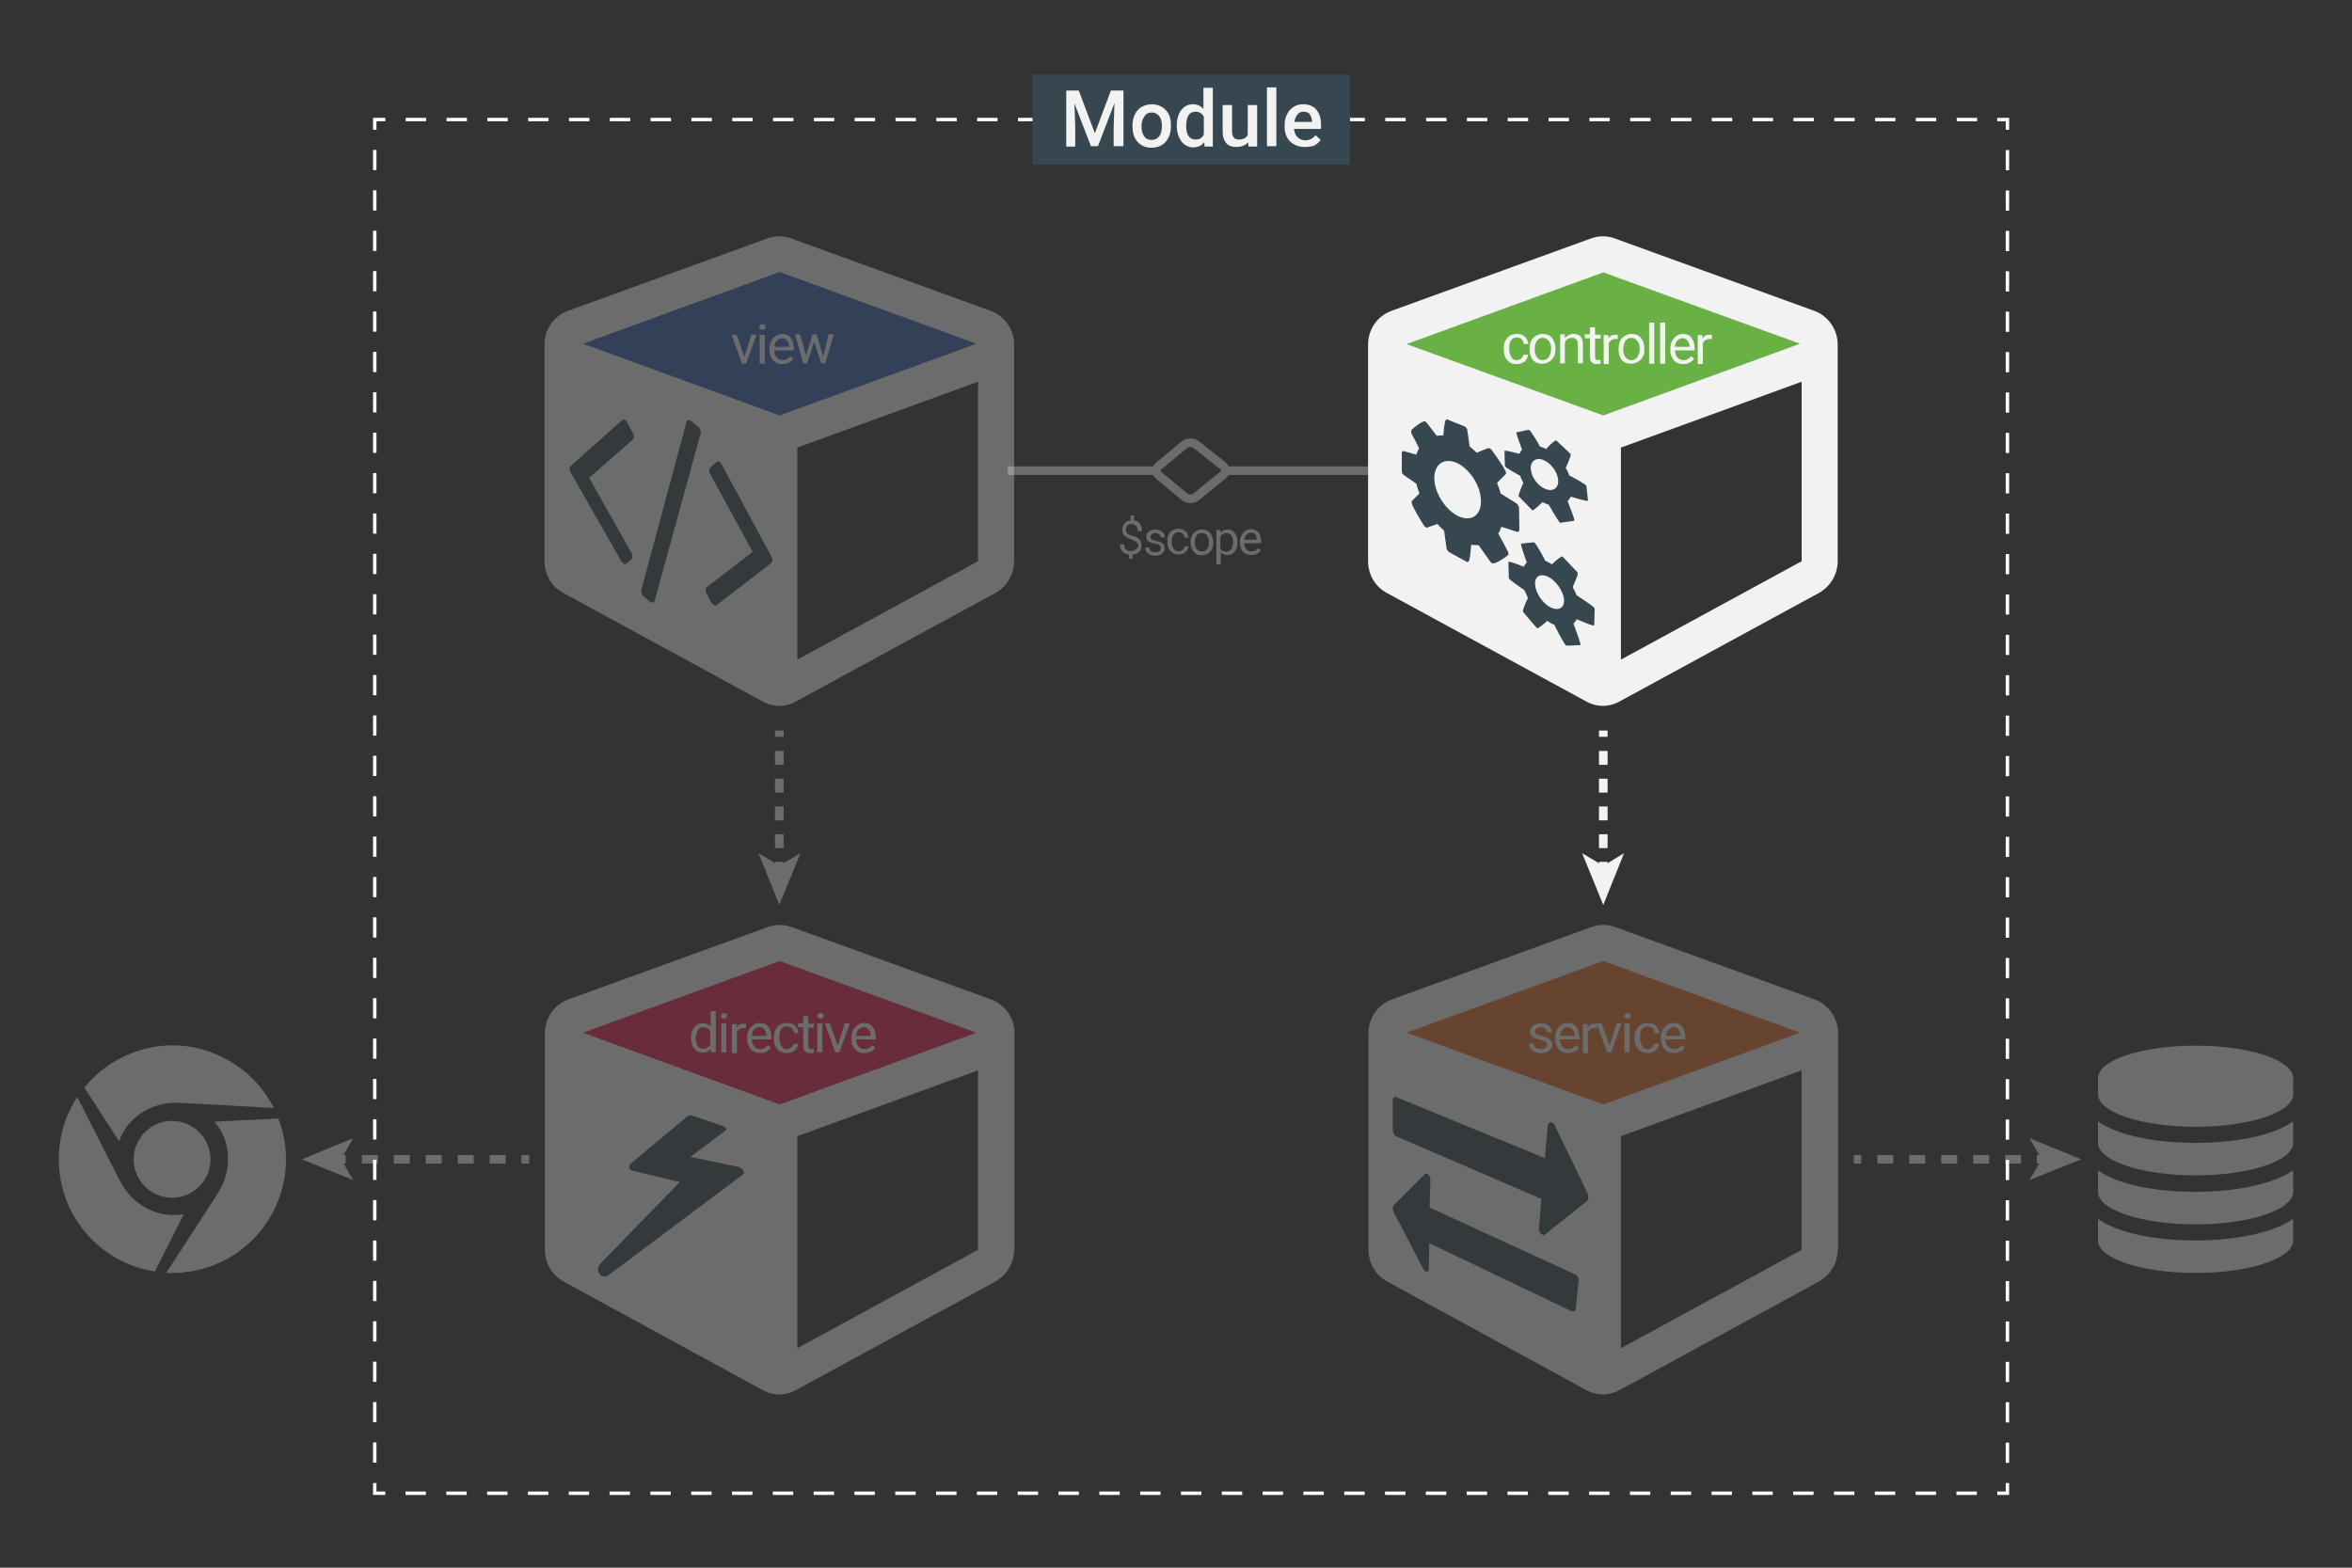 <?xml version="1.0" encoding="utf-8"?>
<!-- Generator: Adobe Illustrator 16.0.0, SVG Export Plug-In . SVG Version: 6.00 Build 0)  -->
<!DOCTYPE svg PUBLIC "-//W3C//DTD SVG 1.1//EN" "http://www.w3.org/Graphics/SVG/1.1/DTD/svg11.dtd">
<svg version="1.1" id="Layer_1" xmlns="http://www.w3.org/2000/svg" xmlns:xlink="http://www.w3.org/1999/xlink" x="0px" y="0px"
	 width="600px" height="400px" viewBox="0 0 600 400" enable-background="new 0 0 600 400" xml:space="preserve">
<rect x="0" y="0" width="600" height="400" fill="#333333" stroke="none"/>
<g>
	<g>
		<g>
			<polyline fill="none" stroke="#FFFFFF" stroke-width="0.87" stroke-miterlimit="10" points="512.1,378.4 512.1,381 509.5,381 
							"/>
			
				<line fill="none" stroke="#FFFFFF" stroke-width="0.87" stroke-miterlimit="10" stroke-dasharray="5.206,5.206" x1="504.3" y1="381" x2="100.9" y2="381"/>
			<polyline fill="none" stroke="#FFFFFF" stroke-width="0.87" stroke-miterlimit="10" points="98.3,381 95.6,381 95.6,378.4 			
				"/>
			
				<line fill="none" stroke="#FFFFFF" stroke-width="0.87" stroke-miterlimit="10" stroke-dasharray="5.153,5.153" x1="95.6" y1="373.2" x2="95.6" y2="35.7"/>
			<polyline fill="none" stroke="#FFFFFF" stroke-width="0.87" stroke-miterlimit="10" points="95.6,33.1 95.6,30.5 98.3,30.5 			
				"/>
			
				<line fill="none" stroke="#FFFFFF" stroke-width="0.87" stroke-miterlimit="10" stroke-dasharray="5.206,5.206" x1="103.5" y1="30.5" x2="506.9" y2="30.5"/>
			<polyline fill="none" stroke="#FFFFFF" stroke-width="0.87" stroke-miterlimit="10" points="509.5,30.5 512.1,30.5 512.1,33.1 
							"/>
			
				<line fill="none" stroke="#FFFFFF" stroke-width="0.87" stroke-miterlimit="10" stroke-dasharray="5.153,5.153" x1="512.1" y1="38.3" x2="512.1" y2="375.8"/>
		</g>
	</g>
	<rect x="263.4" y="19" fill="#36474F" width="81" height="23"/>
	<g>
		<path fill="#F2F2F2" d="M275.2,23.1l4.1,10.9l4.1-10.9h3.2v14.2h-2.5v-4.7l0.2-6.3l-4.2,11h-1.8l-4.2-10.9l0.2,6.3v4.7H272V23.1
			H275.2z"/>
		<path fill="#F2F2F2" d="M288.9,32c0-1,0.2-2,0.6-2.8s1-1.5,1.7-1.9s1.6-0.7,2.6-0.7c1.4,0,2.6,0.5,3.5,1.4s1.4,2.1,1.4,3.7l0,0.6
			c0,1-0.2,2-0.6,2.8s-1,1.5-1.7,1.9s-1.6,0.7-2.6,0.7c-1.5,0-2.7-0.5-3.6-1.5s-1.3-2.3-1.3-4V32z M291.2,32.2
			c0,1.1,0.2,1.9,0.7,2.6s1.1,0.9,1.9,0.9s1.4-0.3,1.9-0.9s0.7-1.5,0.7-2.7c0-1.1-0.2-1.9-0.7-2.5s-1.1-0.9-1.9-0.9
			c-0.8,0-1.4,0.3-1.8,0.9S291.2,30.9,291.2,32.2z"/>
		<path fill="#F2F2F2" d="M300.2,32c0-1.6,0.4-2.9,1.1-3.9c0.8-1,1.8-1.5,3-1.5c1.1,0,2,0.4,2.7,1.2v-5.4h2.4v15h-2.1l-0.1-1.1
			c-0.7,0.9-1.7,1.3-2.8,1.3c-1.2,0-2.2-0.5-3-1.5C300.6,35,300.2,33.7,300.2,32z M302.6,32.2c0,1.1,0.2,1.9,0.6,2.5
			c0.4,0.6,1,0.9,1.8,0.9c1,0,1.7-0.4,2.1-1.3v-4.5c-0.4-0.8-1.1-1.3-2.1-1.3c-0.8,0-1.4,0.3-1.8,0.9C302.8,30,302.6,31,302.6,32.2z
			"/>
		<path fill="#F2F2F2" d="M318.4,36.3c-0.7,0.8-1.7,1.2-3,1.2c-1.1,0-2-0.3-2.6-1c-0.6-0.7-0.9-1.6-0.9-2.9v-6.8h2.4v6.8
			c0,1.3,0.6,2,1.7,2c1.2,0,1.9-0.4,2.3-1.2v-7.6h2.4v10.6h-2.2L318.4,36.3z"/>
		<path fill="#F2F2F2" d="M325.6,37.3h-2.4v-15h2.4V37.3z"/>
		<path fill="#F2F2F2" d="M332.8,37.5c-1.5,0-2.7-0.5-3.7-1.4c-0.9-0.9-1.4-2.2-1.4-3.8V32c0-1.1,0.2-2,0.6-2.8
			c0.4-0.8,1-1.5,1.7-1.9c0.7-0.5,1.6-0.7,2.5-0.7c1.4,0,2.6,0.5,3.3,1.4c0.8,0.9,1.2,2.2,1.2,3.9v1h-6.9c0.1,0.9,0.4,1.6,0.9,2.1
			c0.5,0.5,1.2,0.8,1.9,0.8c1.1,0,2-0.4,2.7-1.3l1.3,1.2c-0.4,0.6-1,1.1-1.7,1.5C334.5,37.4,333.7,37.5,332.8,37.5z M332.6,28.5
			c-0.7,0-1.2,0.2-1.6,0.7s-0.7,1.1-0.8,1.9h4.5v-0.2c-0.1-0.8-0.3-1.4-0.6-1.8S333.2,28.5,332.6,28.5z"/>
	</g>
</g>
<g opacity="0.3">
	<g>
		<path fill="#F2F2F2" d="M585,275.1v4.1c0,4.6-11.1,8.3-24.9,8.3s-24.9-3.7-24.9-8.3v-4.1c0-4.6,11.1-8.3,24.9-8.3
			S585,270.5,585,275.1z M585,286.1v5.5c0,4.6-11.1,8.3-24.9,8.3s-24.9-3.7-24.9-8.3v-5.5c5.3,3.8,15.1,5.5,24.9,5.5
			S579.7,289.9,585,286.1z M585,298.6v5.5c0,4.6-11.1,8.3-24.9,8.3s-24.9-3.7-24.9-8.3v-5.5c5.3,3.8,15.1,5.5,24.9,5.5
			S579.7,302.3,585,298.6z M585,311v5.5c0,4.6-11.1,8.3-24.9,8.3s-24.9-3.7-24.9-8.3V311c5.3,3.8,15.1,5.5,24.9,5.5
			S579.7,314.7,585,311z"/>
	</g>
	<g>
		<g>
			<line fill="none" stroke="#F2F2F2" stroke-width="2.2" stroke-miterlimit="10" x1="472.9" y1="295.8" x2="474.8" y2="295.8"/>
			
				<line fill="none" stroke="#F2F2F2" stroke-width="2.2" stroke-miterlimit="10" stroke-dasharray="4.076,4.076" x1="478.9" y1="295.8" x2="517.6" y2="295.8"/>
			<line fill="none" stroke="#F2F2F2" stroke-width="2.2" stroke-miterlimit="10" x1="519.6" y1="295.8" x2="521.5" y2="295.8"/>
			<g>
				<polygon fill="#F2F2F2" points="530.9,295.8 517.7,301.1 520.9,295.8 517.7,290.4 				"/>
			</g>
		</g>
	</g>
</g>
<g opacity="0.3">
	<g>
		<path fill="#F2F2F2" d="M30.6,301.3c3.1,6.1,9.6,9.7,16.3,8.5l-7.4,14.6C25.6,322.3,15,310.3,15,295.8c0-5.9,1.7-11.3,4.7-15.9
			L30.6,301.3z M58.5,270.7c5.1,2.9,8.9,7.2,11.4,12l-24-1.3c-6.8-0.4-13.3,3.4-15.5,9.8l-8.9-13.7c5.6-6.9,13.9-10.7,22.5-10.8
			C48.8,266.7,53.9,268,58.5,270.7z M53.7,295.8c0,5.4-4.4,9.8-9.8,9.8s-9.8-4.4-9.8-9.8s4.4-9.8,9.8-9.8S53.7,290.4,53.7,295.8z
			 M58.5,320.9c-5.1,2.9-10.7,4.1-16.1,3.9l13.1-20.2c3.7-5.7,3.7-13.2-0.8-18.4l16.3-0.8C76.1,298.4,71,313.6,58.5,320.9z"/>
	</g>
	<g>
		<g>
			<line fill="none" stroke="#F2F2F2" stroke-width="2.2" stroke-miterlimit="10" x1="135" y1="295.8" x2="133" y2="295.8"/>
			
				<line fill="none" stroke="#F2F2F2" stroke-width="2.2" stroke-miterlimit="10" stroke-dasharray="4.076,4.076" x1="129" y1="295.8" x2="90.2" y2="295.8"/>
			<line fill="none" stroke="#F2F2F2" stroke-width="2.2" stroke-miterlimit="10" x1="88.2" y1="295.8" x2="86.3" y2="295.8"/>
			<g>
				<polygon fill="#F2F2F2" points="77,295.8 90.1,290.4 87,295.8 90.1,301.1 				"/>
			</g>
		</g>
	</g>
</g>
<g>
	<polygon fill="#69B145" points="409.9,64.3 462.8,85.8 462.8,90.3 409,111.3 355.3,90.3 355.3,85.3 	"/>
	<g>
		<path fill="#F2F2F2" d="M468.8,143.2c0,3.4-1.9,6.5-4.8,8.1l-50.7,27.6c-1.4,0.8-2.9,1.2-4.4,1.2s-3-0.4-4.4-1.2l-50.7-27.6
			c-3-1.6-4.8-4.7-4.8-8.1V87.9c0-3.9,2.4-7.3,6-8.6l50.7-18.4c1-0.4,2.1-0.6,3.2-0.6s2.2,0.2,3.2,0.6l50.7,18.4
			c3.6,1.3,6,4.8,6,8.6V143.2z M459.2,87.7L409,69.5l-50.2,18.3L409,106L459.2,87.7z M459.6,143.2V97.4l-46.1,16.8v54.1L459.6,143.2
			z"/>
	</g>
	<g>
		<path fill="#F2F2F2" d="M386.8,91.9c0.5,0,0.8-0.1,1.2-0.4s0.5-0.6,0.6-1h1.2c0,0.4-0.2,0.8-0.4,1.2s-0.6,0.7-1.1,0.9
			c-0.4,0.2-0.9,0.3-1.4,0.3c-1,0-1.8-0.3-2.4-1c-0.6-0.7-0.9-1.6-0.9-2.8v-0.2c0-0.7,0.1-1.4,0.4-1.9s0.6-1,1.1-1.3
			c0.5-0.3,1.1-0.5,1.8-0.5c0.8,0,1.5,0.2,2.1,0.7c0.5,0.5,0.8,1.1,0.9,1.9h-1.2c0-0.5-0.2-0.9-0.5-1.2c-0.3-0.3-0.7-0.5-1.2-0.5
			c-0.6,0-1.1,0.2-1.5,0.7c-0.4,0.5-0.5,1.1-0.5,2v0.2c0,0.9,0.2,1.5,0.5,2S386.1,91.9,386.8,91.9z"/>
		<path fill="#F2F2F2" d="M390.2,89c0-0.7,0.1-1.4,0.4-2c0.3-0.6,0.7-1,1.2-1.3c0.5-0.3,1.1-0.5,1.7-0.5c1,0,1.8,0.3,2.4,1
			c0.6,0.7,0.9,1.6,0.9,2.8v0.1c0,0.7-0.1,1.4-0.4,1.9c-0.3,0.6-0.7,1-1.2,1.3c-0.5,0.3-1.1,0.5-1.8,0.5c-1,0-1.8-0.3-2.4-1
			C390.5,91.2,390.2,90.3,390.2,89L390.2,89z M391.5,89.2c0,0.8,0.2,1.5,0.6,2c0.4,0.5,0.9,0.7,1.5,0.7c0.6,0,1.2-0.3,1.5-0.8
			s0.6-1.2,0.6-2.1c0-0.8-0.2-1.5-0.6-2c-0.4-0.5-0.9-0.8-1.5-0.8c-0.6,0-1.1,0.2-1.5,0.7S391.5,88.2,391.5,89.2z"/>
		<path fill="#F2F2F2" d="M399.2,85.4l0,0.9c0.6-0.7,1.3-1.1,2.2-1.1c1.6,0,2.4,0.9,2.4,2.6v4.9h-1.3v-4.9c0-0.5-0.1-0.9-0.4-1.2
			c-0.2-0.3-0.6-0.4-1.1-0.4c-0.4,0-0.8,0.1-1.1,0.3s-0.6,0.5-0.7,0.9v5.3H398v-7.4H399.2z"/>
		<path fill="#F2F2F2" d="M406.9,83.6v1.8h1.4v1h-1.4V91c0,0.3,0.1,0.5,0.2,0.7c0.1,0.1,0.3,0.2,0.6,0.2c0.1,0,0.3,0,0.6-0.1v1
			c-0.3,0.1-0.7,0.1-1,0.1c-0.6,0-1-0.2-1.3-0.5s-0.4-0.8-0.4-1.5v-4.6h-1.3v-1h1.3v-1.8H406.9z"/>
		<path fill="#F2F2F2" d="M412.7,86.5c-0.2,0-0.4,0-0.6,0c-0.8,0-1.4,0.4-1.7,1.1v5.3h-1.3v-7.4h1.2l0,0.9c0.4-0.7,1-1,1.8-1
			c0.2,0,0.4,0,0.6,0.1V86.5z"/>
		<path fill="#F2F2F2" d="M412.9,89c0-0.7,0.1-1.4,0.4-2c0.3-0.6,0.7-1,1.2-1.3c0.5-0.3,1.1-0.5,1.7-0.5c1,0,1.8,0.3,2.4,1
			c0.6,0.7,0.9,1.6,0.9,2.8v0.1c0,0.7-0.1,1.4-0.4,1.9c-0.3,0.6-0.7,1-1.2,1.3c-0.5,0.3-1.1,0.5-1.8,0.5c-1,0-1.8-0.3-2.4-1
			C413.2,91.2,412.9,90.3,412.9,89L412.9,89z M414.1,89.2c0,0.8,0.2,1.5,0.6,2c0.4,0.5,0.9,0.7,1.5,0.7c0.6,0,1.2-0.3,1.5-0.8
			s0.6-1.2,0.6-2.1c0-0.8-0.2-1.5-0.6-2c-0.4-0.5-0.9-0.8-1.5-0.8c-0.6,0-1.1,0.2-1.5,0.7S414.1,88.2,414.1,89.2z"/>
		<path fill="#F2F2F2" d="M422,92.8h-1.3V82.3h1.3V92.8z"/>
		<path fill="#F2F2F2" d="M424.8,92.8h-1.3V82.3h1.3V92.8z"/>
		<path fill="#F2F2F2" d="M429.4,92.9c-1,0-1.8-0.3-2.4-1s-0.9-1.5-0.9-2.6v-0.2c0-0.7,0.1-1.4,0.4-2c0.3-0.6,0.7-1,1.2-1.4
			c0.5-0.3,1-0.5,1.6-0.5c1,0,1.7,0.3,2.2,1s0.8,1.5,0.8,2.7v0.5h-5c0,0.7,0.2,1.3,0.6,1.8c0.4,0.4,0.9,0.7,1.6,0.7
			c0.4,0,0.8-0.1,1.1-0.3s0.6-0.4,0.8-0.7l0.8,0.6C431.5,92.4,430.6,92.9,429.4,92.9z M429.2,86.3c-0.5,0-0.9,0.2-1.3,0.6
			s-0.6,0.9-0.6,1.6h3.7v-0.1c0-0.6-0.2-1.1-0.5-1.5S429.7,86.3,429.2,86.3z"/>
		<path fill="#F2F2F2" d="M436.7,86.5c-0.2,0-0.4,0-0.6,0c-0.8,0-1.4,0.4-1.7,1.1v5.3h-1.3v-7.4h1.2l0,0.9c0.4-0.7,1-1,1.8-1
			c0.2,0,0.4,0,0.6,0.1V86.5z"/>
	</g>
	<g>
		<path fill="#36474F" d="M387.6,135.1c0,0.4-0.2,0.7-0.6,0.6l-4-1.3c-0.2,0.6-0.4,1.2-0.8,1.7c0.8,1.5,1.6,2.9,2.4,4.5
			c0.1,0.2,0.2,0.4,0.2,0.7c0,0.2,0,0.4-0.2,0.4c-0.5,0.5-3.3,2.4-4,2c-0.2-0.1-0.4-0.3-0.5-0.5l-2.9-4.1c-0.6,0-1.2,0-1.9-0.1
			c-0.1,1.3-0.2,2.8-0.5,4c-0.1,0.3-0.4,0.5-0.7,0.3l-4.4-2.4c-0.3-0.2-0.7-0.7-0.7-1.1l-0.6-4.4c-0.6-0.5-1.2-1.1-1.7-1.7l-2.6,0.9
			c-0.1,0.1-0.3,0-0.4-0.1c-0.2-0.1-0.3-0.3-0.5-0.5c-0.6-0.9-3.1-5-3.1-5.8c0-0.2,0.1-0.3,0.1-0.4c0.6-0.6,1.3-1.3,1.9-1.9
			c-0.3-0.8-0.6-1.7-0.8-2.5l-3.2-2.2c-0.3-0.2-0.5-0.6-0.5-1v-4.6c0-0.3,0.2-0.6,0.5-0.5l3.2,0.9c0.2-0.6,0.4-1.1,0.7-1.6
			c-0.6-1.3-1.2-2.5-1.9-3.7c-0.1-0.2-0.1-0.4-0.1-0.6c0-0.2,0-0.3,0.1-0.4c0.4-0.5,2.8-2.4,3.4-2.2c0.2,0.1,0.3,0.2,0.5,0.4
			l2.5,3.3c0.5-0.1,1.1-0.1,1.7-0.1c0.1-1.2,0.2-2.6,0.5-3.7c0.1-0.3,0.3-0.5,0.7-0.3l4.2,1.7c0.3,0.1,0.7,0.6,0.7,0.9l0.6,4.2
			c0.6,0.5,1.2,1,1.8,1.6l2.8-1.1c0.1-0.1,0.3-0.1,0.5,0c0.2,0.1,0.4,0.2,0.5,0.4c0.7,0.9,3.7,5.1,3.7,5.9c0,0.2-0.1,0.3-0.2,0.4
			c-0.7,0.7-1.4,1.4-2.1,2.1c0.3,0.9,0.7,1.8,0.9,2.7l4,2.5c0.4,0.3,0.6,0.7,0.7,1.1L387.6,135.1z M371.6,118.1
			c-3.2-1.4-5.7,0.3-5.7,3.9c0,3.6,2.7,7.9,5.9,9.6c3.4,1.7,6.1,0,6-3.9C377.7,123.9,374.9,119.6,371.6,118.1z M405.1,127.7
			c0,0.4-3.8-0.8-4.4-1c-0.2,0.5-0.5,0.8-0.8,1.2c0.3,0.7,1.7,4.2,1.7,4.8c0,0.1,0,0.1-0.1,0.2c-0.3,0-3.4,0.5-3.5,0.5
			c-0.4-0.2-2.6-4.1-2.9-4.6c-0.3-0.1-0.6-0.2-0.8-0.3c-0.3-0.1-0.6-0.3-0.8-0.4c-0.3,0.3-2.2,2.2-2.6,2.1c-0.1-0.1-3.1-3.2-3.4-3.5
			c-0.1-0.1-0.1-0.2-0.1-0.2c0-0.5,1-2.8,1.2-3.3c-0.3-0.6-0.6-1.2-0.8-1.8c-0.5-0.3-3.9-2.1-3.9-2.5l-0.1-3.8
			c0-0.4,3.3,0.6,3.8,0.7c0.2-0.4,0.4-0.8,0.7-1.1c-0.3-0.6-1.4-3.8-1.5-4.3c0-0.1,0-0.1,0.1-0.1c0.3,0,3-0.7,3.2-0.6
			c0.3,0.1,2.5,3.6,2.7,4.2c0.3,0.1,0.5,0.2,0.8,0.3c0.3,0.1,0.5,0.2,0.8,0.4c0.7-0.8,1.5-1.6,2.4-2.2l0.2,0c0.1,0.1,3.3,3,3.6,3.4
			c0.1,0.1,0.1,0.2,0.1,0.2c0,0.5-1,2.9-1.3,3.4c0.4,0.6,0.7,1.2,0.9,1.9c0.6,0.3,4.4,2.3,4.4,2.7L405.1,127.7z M406.7,159.5
			c0,0.5-3.9-1.3-4.5-1.5c-0.2,0.5-0.5,0.8-0.8,1.1c0.3,0.8,1.7,4.7,1.8,5.3c0,0.1,0,0.1-0.1,0.2c-0.4,0-3.5,0.2-3.6,0.1
			c-0.4-0.2-2.7-4.6-3-5.3c-0.3-0.1-0.6-0.3-0.9-0.4c-0.3-0.2-0.6-0.4-0.9-0.6c-0.3,0.3-2.3,2.1-2.6,1.9c-0.1-0.1-3.2-3.7-3.5-4.1
			c-0.1-0.1-0.1-0.2-0.1-0.3c0-0.5,1-2.9,1.3-3.3c-0.3-0.7-0.6-1.3-0.9-2c-0.5-0.4-4-2.7-4-3.1l-0.1-4.1c0-0.4,3.4,1,3.9,1.2
			c0.2-0.4,0.5-0.8,0.8-1.1c-0.3-0.7-1.5-4.2-1.5-4.7c0-0.1,0-0.1,0.1-0.1c0.3,0,3.2-0.4,3.3-0.3c0.4,0.2,2.6,4.1,2.8,4.7
			c0.3,0.1,0.6,0.2,0.8,0.4c0.3,0.1,0.6,0.3,0.9,0.5c0.8-0.8,1.6-1.5,2.5-2l0.2,0c0.1,0.1,3.4,3.6,3.8,4c0.1,0.1,0.1,0.2,0.1,0.3
			c0,0.6-1.1,3-1.3,3.5c0.4,0.7,0.7,1.4,1,2.1c0.6,0.4,4.6,2.9,4.6,3.4L406.7,159.5z M393.8,117.4c-1.9-0.8-3.4,0.2-3.3,2.2
			c0.1,2,1.7,4.3,3.6,5.1c2,0.9,3.5-0.1,3.4-2.1C397.4,120.5,395.7,118.2,393.8,117.4z M395,147.2c-2-1-3.5-0.2-3.4,1.9
			c0.1,2.1,1.8,4.7,3.8,5.8c2.1,1.1,3.7,0.3,3.6-1.9C398.8,150.9,397,148.2,395,147.2z"/>
	</g>
</g>
<g opacity="0.3">
	<polygon fill="#E16B26" points="409.9,240 462.8,261.5 462.8,266 409,287 355.3,266 355.3,261 	"/>
	<g>
		<path fill="#F2F2F2" d="M468.8,318.9c0,3.4-1.9,6.5-4.8,8.1l-50.7,27.6c-1.4,0.8-2.9,1.2-4.4,1.2s-3-0.4-4.4-1.2L353.9,327
			c-3-1.6-4.8-4.7-4.8-8.1v-55.3c0-3.9,2.4-7.3,6-8.6l50.7-18.4c1-0.4,2.1-0.6,3.2-0.6s2.2,0.2,3.2,0.6l50.7,18.4
			c3.6,1.3,6,4.8,6,8.6V318.9z M459.2,263.5L409,245.2l-50.2,18.3l50.2,18.3L459.2,263.5z M459.6,318.9v-45.8l-46.1,16.8V344
			L459.6,318.9z"/>
	</g>
	<g>
		<path fill="#F2F2F2" d="M394.6,266.6c0-0.3-0.1-0.6-0.4-0.8c-0.3-0.2-0.7-0.4-1.3-0.5c-0.6-0.1-1.1-0.3-1.5-0.5
			c-0.4-0.2-0.7-0.4-0.8-0.7c-0.2-0.3-0.3-0.6-0.3-0.9c0-0.6,0.3-1.1,0.8-1.5c0.5-0.4,1.2-0.6,2-0.6c0.8,0,1.5,0.2,2,0.6
			c0.5,0.4,0.8,1,0.8,1.7h-1.3c0-0.3-0.1-0.6-0.4-0.9c-0.3-0.3-0.7-0.4-1.1-0.4c-0.5,0-0.8,0.1-1.1,0.3s-0.4,0.5-0.4,0.8
			c0,0.3,0.1,0.5,0.4,0.7s0.7,0.3,1.3,0.4c0.6,0.1,1.1,0.3,1.5,0.5s0.7,0.4,0.9,0.7c0.2,0.3,0.3,0.6,0.3,1c0,0.7-0.3,1.2-0.8,1.6
			c-0.5,0.4-1.2,0.6-2.1,0.6c-0.6,0-1.1-0.1-1.6-0.3s-0.8-0.5-1.1-0.9c-0.3-0.4-0.4-0.8-0.4-1.2h1.3c0,0.4,0.2,0.8,0.5,1
			c0.3,0.2,0.7,0.4,1.3,0.4c0.5,0,0.9-0.1,1.2-0.3C394.5,267.2,394.6,266.9,394.6,266.6z"/>
		<path fill="#F2F2F2" d="M400,268.7c-1,0-1.8-0.3-2.4-1c-0.6-0.7-0.9-1.5-0.9-2.6v-0.2c0-0.7,0.1-1.4,0.4-2c0.3-0.6,0.7-1,1.2-1.4
			c0.5-0.3,1-0.5,1.6-0.5c1,0,1.7,0.3,2.2,1s0.8,1.5,0.8,2.7v0.5h-5c0,0.7,0.2,1.3,0.6,1.8c0.4,0.4,0.9,0.7,1.6,0.7
			c0.4,0,0.8-0.1,1.1-0.3s0.6-0.4,0.8-0.7l0.8,0.6C402.2,268.2,401.3,268.7,400,268.7z M399.9,262.1c-0.5,0-0.9,0.2-1.3,0.6
			c-0.3,0.4-0.6,0.9-0.6,1.6h3.7v-0.1c0-0.6-0.2-1.1-0.5-1.5C400.8,262.2,400.4,262.1,399.9,262.1z"/>
		<path fill="#F2F2F2" d="M407.4,262.3c-0.2,0-0.4,0-0.6,0c-0.8,0-1.4,0.4-1.7,1.1v5.3h-1.3v-7.4h1.2l0,0.9c0.4-0.7,1-1,1.8-1
			c0.2,0,0.4,0,0.6,0.1V262.3z"/>
		<path fill="#F2F2F2" d="M410.6,266.8l1.8-5.7h1.3l-2.7,7.4h-1l-2.7-7.4h1.3L410.6,266.8z"/>
		<path fill="#F2F2F2" d="M414.4,259.2c0-0.2,0.1-0.4,0.2-0.5c0.1-0.1,0.3-0.2,0.6-0.2s0.4,0.1,0.6,0.2s0.2,0.3,0.2,0.5
			s-0.1,0.4-0.2,0.5s-0.3,0.2-0.6,0.2s-0.4-0.1-0.6-0.2C414.4,259.6,414.4,259.4,414.4,259.2z M415.7,268.5h-1.3v-7.4h1.3V268.5z"/>
		<path fill="#F2F2F2" d="M420.2,267.7c0.5,0,0.8-0.1,1.2-0.4s0.5-0.6,0.6-1h1.2c0,0.4-0.2,0.8-0.4,1.2s-0.6,0.7-1.1,0.9
			c-0.4,0.2-0.9,0.3-1.4,0.3c-1,0-1.8-0.3-2.4-1c-0.6-0.7-0.9-1.6-0.9-2.8v-0.2c0-0.7,0.1-1.4,0.4-1.9s0.6-1,1.1-1.3
			c0.5-0.3,1.1-0.5,1.8-0.5c0.8,0,1.5,0.2,2.1,0.7c0.5,0.5,0.8,1.1,0.9,1.9h-1.2c0-0.5-0.2-0.9-0.5-1.2c-0.3-0.3-0.7-0.5-1.2-0.5
			c-0.6,0-1.1,0.2-1.5,0.7c-0.4,0.5-0.5,1.1-0.5,2v0.2c0,0.9,0.2,1.5,0.5,2S419.5,267.7,420.2,267.7z"/>
		<path fill="#F2F2F2" d="M427,268.7c-1,0-1.8-0.3-2.4-1c-0.6-0.7-0.9-1.5-0.9-2.6v-0.2c0-0.7,0.1-1.4,0.4-2c0.3-0.6,0.7-1,1.2-1.4
			c0.5-0.3,1-0.5,1.6-0.5c1,0,1.7,0.3,2.2,1s0.8,1.5,0.8,2.7v0.5h-5c0,0.7,0.2,1.3,0.6,1.8c0.4,0.4,0.9,0.7,1.6,0.7
			c0.4,0,0.8-0.1,1.1-0.3s0.6-0.4,0.8-0.7l0.8,0.6C429.2,268.2,428.3,268.7,427,268.7z M426.9,262.1c-0.5,0-0.9,0.2-1.3,0.6
			c-0.3,0.4-0.6,0.9-0.6,1.6h3.7v-0.1c0-0.6-0.2-1.1-0.5-1.5C427.8,262.2,427.4,262.1,426.9,262.1z"/>
	</g>
	<g>
		<path fill="#36474F" d="M404.8,306.5l-10.7,8.5c-0.2,0.2-0.5,0.2-0.7,0c-0.5-0.2-0.9-1-0.8-1.6l0.6-7.5l-37.1-16
			c-0.4-0.2-0.8-0.9-0.8-1.6v-7.5c0-0.7,0.4-1.1,0.8-0.9l38,15.6l0.7-8.1c0.1-0.8,0.5-1.2,1.1-1c0.3,0.1,0.5,0.4,0.7,0.7l8.4,17.4
			c0.2,0.3,0.2,0.7,0.2,1.1C405.2,306.1,405,306.4,404.8,306.5z M402,333.9c-0.1,0.6-0.6,0.9-1,0.7l-36.4-17.4l-0.1,6.5
			c0,0.6-0.4,0.9-0.8,0.7c-0.2-0.1-0.4-0.3-0.6-0.6l-7.6-14.6c-0.1-0.3-0.2-0.6-0.2-0.9c0-0.3,0.1-0.6,0.2-0.7l8-8
			c0.2-0.2,0.4-0.2,0.6-0.1c0.4,0.2,0.8,0.9,0.8,1.6l-0.2,7l37.2,17.1c0.5,0.2,0.9,0.9,0.8,1.6L402,333.9z"/>
	</g>
</g>
<g opacity="0.3">
	<polygon fill="#3360AD" points="199.8,64.3 252.7,85.8 252.7,90.3 198.8,111.3 145.2,90.3 145.2,85.3 	"/>
	<g>
		<path fill="#F2F2F2" d="M258.7,143.2c0,3.4-1.9,6.5-4.8,8.1l-50.7,27.6c-1.4,0.8-2.9,1.2-4.4,1.2s-3-0.4-4.4-1.2l-50.7-27.6
			c-3-1.6-4.8-4.7-4.8-8.1V87.9c0-3.9,2.4-7.3,6-8.6l50.7-18.4c1-0.4,2.1-0.6,3.2-0.6s2.2,0.2,3.2,0.6l50.7,18.4
			c3.6,1.3,6,4.8,6,8.6V143.2z M249.1,87.7l-50.2-18.3l-50.2,18.3l50.2,18.3L249.1,87.7z M249.5,143.2V97.4l-46.1,16.8v54.1
			L249.5,143.2z"/>
	</g>
	<g>
		<path fill="#F2F2F2" d="M189.9,91.1l1.8-5.7h1.3l-2.7,7.4h-1l-2.7-7.4h1.3L189.9,91.1z"/>
		<path fill="#F2F2F2" d="M193.7,83.4c0-0.2,0.1-0.4,0.2-0.5c0.1-0.1,0.3-0.2,0.6-0.2s0.4,0.1,0.6,0.2s0.2,0.3,0.2,0.5
			s-0.1,0.4-0.2,0.5s-0.3,0.2-0.6,0.2s-0.4-0.1-0.6-0.2C193.8,83.8,193.7,83.6,193.7,83.4z M195.1,92.8h-1.3v-7.4h1.3V92.8z"/>
		<path fill="#F2F2F2" d="M199.6,92.9c-1,0-1.8-0.3-2.4-1s-0.9-1.5-0.9-2.6v-0.2c0-0.7,0.1-1.4,0.4-2c0.3-0.6,0.7-1,1.2-1.4
			c0.5-0.3,1-0.5,1.6-0.5c1,0,1.7,0.3,2.2,1s0.8,1.5,0.8,2.7v0.5h-5c0,0.7,0.2,1.3,0.6,1.8c0.4,0.4,0.9,0.7,1.6,0.7
			c0.4,0,0.8-0.1,1.1-0.3s0.6-0.4,0.8-0.7l0.8,0.6C201.8,92.4,200.9,92.9,199.6,92.9z M199.5,86.3c-0.5,0-0.9,0.2-1.3,0.6
			s-0.6,0.9-0.6,1.6h3.7v-0.1c0-0.6-0.2-1.1-0.5-1.5S200,86.3,199.5,86.3z"/>
		<path fill="#F2F2F2" d="M210,91l1.4-5.7h1.3l-2.2,7.4h-1l-1.8-5.6l-1.8,5.6h-1l-2.1-7.4h1.3l1.5,5.5l1.7-5.5h1L210,91z"/>
	</g>
	<g>
		<path fill="#36474F" d="M159.8,143.8c-0.4,0.3-0.9,0-1.3-0.6l-12.9-22.6c-0.4-0.6-0.4-1.4,0-1.7l13.1-11.7c0.4-0.3,1-0.1,1.3,0.6
			l1.4,2.6c0.4,0.7,0.4,1.4,0,1.8l-11.1,9.7l10.8,19.2c0.4,0.6,0.3,1.3,0,1.6L159.8,143.8z M167,153.3c-0.1,0.5-0.6,0.6-1.1,0.3
			l-1.7-1.4c-0.5-0.4-0.7-1.1-0.6-1.7l11.5-42.7c0.2-0.6,0.7-0.8,1.2-0.4l1.8,1.5c0.5,0.4,0.8,1.2,0.6,1.8L167,153.3z M182.8,154.4
			c-0.4,0.3-0.9,0-1.3-0.6l-1.3-2.4c-0.3-0.6-0.3-1.3,0.1-1.6l11.7-9L181.2,121c-0.4-0.7-0.3-1.4,0.1-1.8l1.5-1.3
			c0.4-0.3,1-0.1,1.3,0.6l12.7,23.5c0.3,0.6,0.3,1.4-0.1,1.7L182.8,154.4z"/>
	</g>
</g>
<g opacity="0.3">
	<polygon fill="#E51B4A" points="199.8,240 252.7,261.5 252.7,266 198.8,287 145.2,266 145.2,261 	"/>
	<g>
		<path fill="#F2F2F2" d="M258.7,318.9c0,3.4-1.9,6.5-4.8,8.1l-50.7,27.6c-1.4,0.8-2.9,1.2-4.4,1.2s-3-0.4-4.4-1.2L143.8,327
			c-3-1.6-4.8-4.7-4.8-8.1v-55.3c0-3.9,2.4-7.3,6-8.6l50.7-18.4c1-0.4,2.1-0.6,3.2-0.6s2.2,0.2,3.2,0.6l50.7,18.4
			c3.6,1.3,6,4.8,6,8.6V318.9z M249.1,263.5l-50.2-18.3l-50.2,18.3l50.2,18.3L249.1,263.5z M249.5,318.9v-45.8l-46.1,16.8V344
			L249.5,318.9z"/>
	</g>
	<g>
		<path fill="#F2F2F2" d="M176.3,264.8c0-1.1,0.3-2,0.8-2.7c0.5-0.7,1.2-1,2.1-1c0.9,0,1.6,0.3,2.1,0.9V258h1.3v10.5h-1.2l-0.1-0.8
			c-0.5,0.6-1.2,0.9-2.1,0.9c-0.9,0-1.6-0.4-2.1-1.1C176.6,266.9,176.3,266,176.3,264.8L176.3,264.8z M177.5,264.9
			c0,0.8,0.2,1.5,0.5,2s0.8,0.7,1.4,0.7c0.8,0,1.4-0.4,1.8-1.1v-3.4c-0.4-0.7-1-1-1.7-1c-0.6,0-1.1,0.2-1.4,0.7
			S177.5,264,177.5,264.9z"/>
		<path fill="#F2F2F2" d="M183.9,259.2c0-0.2,0.1-0.4,0.2-0.5c0.1-0.1,0.3-0.2,0.6-0.2s0.4,0.1,0.6,0.2s0.2,0.3,0.2,0.5
			s-0.1,0.4-0.2,0.5s-0.3,0.2-0.6,0.2s-0.4-0.1-0.6-0.2C184,259.6,183.9,259.4,183.9,259.2z M185.3,268.5H184v-7.4h1.3V268.5z"/>
		<path fill="#F2F2F2" d="M190.3,262.3c-0.2,0-0.4,0-0.6,0c-0.8,0-1.4,0.4-1.7,1.1v5.3h-1.3v-7.4h1.2l0,0.9c0.4-0.7,1-1,1.8-1
			c0.2,0,0.4,0,0.6,0.1V262.3z"/>
		<path fill="#F2F2F2" d="M193.9,268.7c-1,0-1.8-0.3-2.4-1c-0.6-0.7-0.9-1.5-0.9-2.6v-0.2c0-0.7,0.1-1.4,0.4-2
			c0.3-0.6,0.7-1,1.2-1.4c0.5-0.3,1-0.5,1.6-0.5c1,0,1.7,0.3,2.2,1s0.8,1.5,0.8,2.7v0.5h-5c0,0.7,0.2,1.3,0.6,1.8
			c0.4,0.4,0.9,0.7,1.6,0.7c0.4,0,0.8-0.1,1.1-0.3s0.6-0.4,0.8-0.7l0.8,0.6C196.1,268.2,195.1,268.7,193.9,268.7z M193.7,262.1
			c-0.5,0-0.9,0.2-1.3,0.6c-0.3,0.4-0.6,0.9-0.6,1.6h3.7v-0.1c0-0.6-0.2-1.1-0.5-1.5C194.7,262.2,194.3,262.1,193.7,262.1z"/>
		<path fill="#F2F2F2" d="M200.6,267.7c0.5,0,0.8-0.1,1.2-0.4s0.5-0.6,0.6-1h1.2c0,0.4-0.2,0.8-0.4,1.2s-0.6,0.7-1.1,0.9
			c-0.4,0.2-0.9,0.3-1.4,0.3c-1,0-1.8-0.3-2.4-1c-0.6-0.7-0.9-1.6-0.9-2.8v-0.2c0-0.7,0.1-1.4,0.4-1.9s0.6-1,1.1-1.3
			c0.5-0.3,1.1-0.5,1.8-0.5c0.8,0,1.5,0.2,2.1,0.7c0.5,0.5,0.8,1.1,0.9,1.9h-1.2c0-0.5-0.2-0.9-0.5-1.2c-0.3-0.3-0.7-0.5-1.2-0.5
			c-0.6,0-1.1,0.2-1.5,0.7c-0.4,0.5-0.5,1.1-0.5,2v0.2c0,0.9,0.2,1.5,0.5,2S200,267.7,200.6,267.7z"/>
		<path fill="#F2F2F2" d="M206.2,259.4v1.8h1.4v1h-1.4v4.6c0,0.3,0.1,0.5,0.2,0.7s0.3,0.2,0.6,0.2c0.1,0,0.3,0,0.6-0.1v1
			c-0.3,0.1-0.7,0.1-1,0.1c-0.6,0-1-0.2-1.3-0.5s-0.4-0.8-0.4-1.5v-4.6h-1.3v-1h1.3v-1.8H206.2z"/>
		<path fill="#F2F2F2" d="M208.5,259.2c0-0.2,0.1-0.4,0.2-0.5c0.1-0.1,0.3-0.2,0.6-0.2s0.4,0.1,0.6,0.2s0.2,0.3,0.2,0.5
			s-0.1,0.4-0.2,0.5s-0.3,0.2-0.6,0.2s-0.4-0.1-0.6-0.2C208.5,259.6,208.5,259.4,208.5,259.2z M209.8,268.5h-1.3v-7.4h1.3V268.5z"/>
		<path fill="#F2F2F2" d="M213.7,266.8l1.8-5.7h1.3l-2.7,7.4h-1l-2.7-7.4h1.3L213.7,266.8z"/>
		<path fill="#F2F2F2" d="M220.5,268.7c-1,0-1.8-0.3-2.4-1c-0.6-0.7-0.9-1.5-0.9-2.6v-0.2c0-0.7,0.1-1.4,0.4-2
			c0.3-0.6,0.7-1,1.2-1.4c0.5-0.3,1-0.5,1.6-0.5c1,0,1.7,0.3,2.2,1s0.8,1.5,0.8,2.7v0.5h-5c0,0.7,0.2,1.3,0.6,1.8
			c0.4,0.4,0.9,0.7,1.6,0.7c0.4,0,0.8-0.1,1.1-0.3s0.6-0.4,0.8-0.7l0.8,0.6C222.7,268.2,221.7,268.7,220.5,268.7z M220.3,262.1
			c-0.5,0-0.9,0.2-1.3,0.6c-0.3,0.4-0.6,0.9-0.6,1.6h3.7v-0.1c0-0.6-0.2-1.1-0.5-1.5C221.3,262.2,220.9,262.1,220.3,262.1z"/>
	</g>
	<g>
		<path fill="#36474F" d="M189.5,299.7l-34.3,25.7c-0.6,0.4-1.4,0.4-1.9,0c-0.1-0.1-0.3-0.3-0.4-0.4c-0.5-0.8-0.4-1.9,0.3-2.6
			l20.2-20.8l-12-2.9c-0.1,0-0.2-0.1-0.3-0.1c-0.3-0.1-0.5-0.4-0.6-0.6c-0.1-0.3,0-0.7,0.3-1l14.6-12.2c0.3-0.2,0.8-0.3,1.3-0.1
			l7.7,2.6c0.6,0.2,1,0.7,0.8,1.1c0,0.1-0.1,0.2-0.3,0.2l-8.8,6.6l12.1,2.5c0.1,0,0.3,0.1,0.4,0.1c0.4,0.2,0.7,0.4,0.9,0.7
			C189.9,299.1,189.9,299.5,189.5,299.7z"/>
	</g>
</g>
<g>
	<g>
		<line fill="none" stroke="#F2F2F2" stroke-width="2.2" stroke-miterlimit="10" x1="409" y1="186.4" x2="409" y2="188"/>
		
			<line fill="none" stroke="#F2F2F2" stroke-width="2.2" stroke-miterlimit="10" stroke-dasharray="3.543,3.543" x1="409" y1="191.6" x2="409" y2="218.1"/>
		<line fill="none" stroke="#F2F2F2" stroke-width="2.2" stroke-miterlimit="10" x1="409" y1="219.9" x2="409" y2="221.6"/>
		<g>
			<polygon fill="#F2F2F2" points="409,230.9 403.6,217.7 409,220.9 414.3,217.7 			"/>
		</g>
	</g>
</g>
<g opacity="0.3">
	<g>
		<line fill="none" stroke="#F2F2F2" stroke-width="2.2" stroke-miterlimit="10" x1="198.8" y1="186.4" x2="198.8" y2="188"/>
		
			<line fill="none" stroke="#F2F2F2" stroke-width="2.2" stroke-miterlimit="10" stroke-dasharray="3.543,3.543" x1="198.8" y1="191.6" x2="198.8" y2="218.1"/>
		<line fill="none" stroke="#F2F2F2" stroke-width="2.2" stroke-miterlimit="10" x1="198.8" y1="219.9" x2="198.8" y2="221.6"/>
		<g>
			<polygon fill="#F2F2F2" points="198.8,230.9 193.5,217.7 198.8,220.9 204.2,217.7 			"/>
		</g>
	</g>
</g>
<g opacity="0.3">
	<g>
		<path fill="#F2F2F2" d="M290.4,139.3c0-0.4-0.1-0.7-0.4-0.9s-0.7-0.5-1.3-0.7c-0.8-0.3-1.4-0.6-1.8-1s-0.6-0.9-0.6-1.6
			c0-0.6,0.2-1.2,0.6-1.6s0.9-0.7,1.5-0.7v-1.3h0.9v1.3c0.7,0.1,1.2,0.4,1.5,0.8s0.5,1.1,0.5,1.9h-1.1c0-0.6-0.1-1-0.4-1.3
			c-0.3-0.3-0.6-0.5-1.1-0.5c-0.5,0-0.8,0.1-1.1,0.4c-0.2,0.2-0.4,0.6-0.4,1c0,0.4,0.1,0.7,0.4,1s0.7,0.5,1.3,0.6s1.1,0.4,1.4,0.6
			s0.6,0.5,0.7,0.8s0.2,0.7,0.2,1.1c0,0.7-0.2,1.2-0.6,1.6s-1,0.6-1.7,0.7v1.1h-0.9v-1.1c-0.7-0.1-1.3-0.3-1.7-0.8s-0.6-1.1-0.6-1.8
			h1.1c0,0.5,0.1,1,0.4,1.3s0.7,0.4,1.2,0.4c0.5,0,0.9-0.1,1.2-0.4S290.4,139.7,290.4,139.3z"/>
		<path fill="#F2F2F2" d="M296.1,139.8c0-0.3-0.1-0.5-0.3-0.7s-0.6-0.3-1.2-0.4s-1-0.3-1.3-0.4s-0.6-0.4-0.7-0.6s-0.2-0.5-0.2-0.8
			c0-0.5,0.2-1,0.7-1.3s1-0.5,1.7-0.5c0.7,0,1.3,0.2,1.7,0.6s0.7,0.8,0.7,1.4h-1.1c0-0.3-0.1-0.6-0.4-0.8s-0.6-0.3-1-0.3
			c-0.4,0-0.7,0.1-0.9,0.3s-0.3,0.4-0.3,0.7c0,0.3,0.1,0.5,0.3,0.6s0.6,0.3,1.1,0.4s1,0.3,1.3,0.4s0.6,0.4,0.7,0.6s0.2,0.5,0.2,0.9
			c0,0.6-0.2,1-0.7,1.4s-1,0.5-1.8,0.5c-0.5,0-1-0.1-1.3-0.3s-0.7-0.4-0.9-0.8s-0.3-0.7-0.3-1h1.1c0,0.4,0.2,0.7,0.4,0.9
			s0.6,0.3,1.1,0.3c0.4,0,0.7-0.1,1-0.2S296.1,140.1,296.1,139.8z"/>
		<path fill="#F2F2F2" d="M300.7,140.7c0.4,0,0.7-0.1,1-0.4s0.4-0.5,0.5-0.9h1c0,0.4-0.1,0.7-0.4,1s-0.5,0.6-0.9,0.8
			s-0.8,0.3-1.2,0.3c-0.9,0-1.5-0.3-2.1-0.9s-0.8-1.4-0.8-2.4v-0.2c0-0.6,0.1-1.2,0.3-1.6s0.6-0.9,1-1.1s0.9-0.4,1.5-0.4
			c0.7,0,1.3,0.2,1.8,0.6s0.7,1,0.8,1.7h-1c0-0.4-0.2-0.7-0.5-1s-0.6-0.4-1-0.4c-0.6,0-1,0.2-1.3,0.6s-0.5,1-0.5,1.7v0.2
			c0,0.7,0.2,1.3,0.5,1.7S300.1,140.7,300.7,140.7z"/>
		<path fill="#F2F2F2" d="M303.7,138.3c0-0.6,0.1-1.2,0.4-1.7s0.6-0.9,1-1.1s0.9-0.4,1.5-0.4c0.9,0,1.6,0.3,2.1,0.9s0.8,1.4,0.8,2.4
			v0.1c0,0.6-0.1,1.2-0.4,1.7s-0.6,0.9-1,1.1s-0.9,0.4-1.5,0.4c-0.9,0-1.6-0.3-2.1-0.9S303.7,139.3,303.7,138.3L303.7,138.3z
			 M304.8,138.4c0,0.7,0.2,1.3,0.5,1.7s0.8,0.6,1.3,0.6c0.6,0,1-0.2,1.3-0.6s0.5-1,0.5-1.8c0-0.7-0.2-1.3-0.5-1.7s-0.8-0.6-1.3-0.6
			c-0.5,0-1,0.2-1.3,0.6S304.8,137.6,304.8,138.4z"/>
		<path fill="#F2F2F2" d="M315.7,138.4c0,1-0.2,1.7-0.7,2.3s-1,0.9-1.8,0.9c-0.8,0-1.4-0.2-1.8-0.7v3.1h-1.1v-8.8h1l0.1,0.7
			c0.4-0.5,1.1-0.8,1.8-0.8c0.8,0,1.4,0.3,1.8,0.9S315.7,137.3,315.7,138.4L315.7,138.4z M314.6,138.3c0-0.7-0.2-1.3-0.5-1.7
			s-0.7-0.6-1.3-0.6c-0.7,0-1.1,0.3-1.5,0.9v3c0.3,0.6,0.8,0.9,1.5,0.9c0.5,0,0.9-0.2,1.2-0.6S314.6,139.1,314.6,138.3z"/>
		<path fill="#F2F2F2" d="M319.2,141.6c-0.9,0-1.6-0.3-2.1-0.8s-0.8-1.3-0.8-2.3v-0.2c0-0.6,0.1-1.2,0.4-1.7s0.6-0.9,1-1.2
			s0.9-0.4,1.4-0.4c0.8,0,1.5,0.3,1.9,0.8s0.7,1.3,0.7,2.3v0.5h-4.3c0,0.6,0.2,1.1,0.5,1.5s0.8,0.6,1.3,0.6c0.4,0,0.7-0.1,1-0.2
			s0.5-0.4,0.7-0.6l0.7,0.5C321.1,141.2,320.3,141.6,319.2,141.6z M319.1,135.9c-0.4,0-0.8,0.2-1.1,0.5s-0.5,0.8-0.6,1.3h3.2v-0.1
			c0-0.6-0.2-1-0.4-1.3S319.5,135.9,319.1,135.9z"/>
	</g>
	<g>
		<path fill="none" stroke="#F2F2F2" stroke-width="2.2" stroke-miterlimit="10" d="M305.1,126.8c-0.8,0.7-2.2,0.6-3-0.1l-6.5-5.4
			c-0.8-0.7-0.8-1.8,0-2.4l6.5-5.4c0.8-0.7,2.2-0.7,3-0.1l6.8,5.4c0.9,0.7,0.9,1.8,0,2.5L305.1,126.8z"/>
		<line fill="none" stroke="#F2F2F2" stroke-width="2.2" stroke-miterlimit="10" x1="311.9" y1="120.1" x2="349.1" y2="120.1"/>
		<line fill="none" stroke="#F2F2F2" stroke-width="2.2" stroke-miterlimit="10" x1="257.1" y1="120.1" x2="294.3" y2="120.1"/>
	</g>
</g>
</svg>
